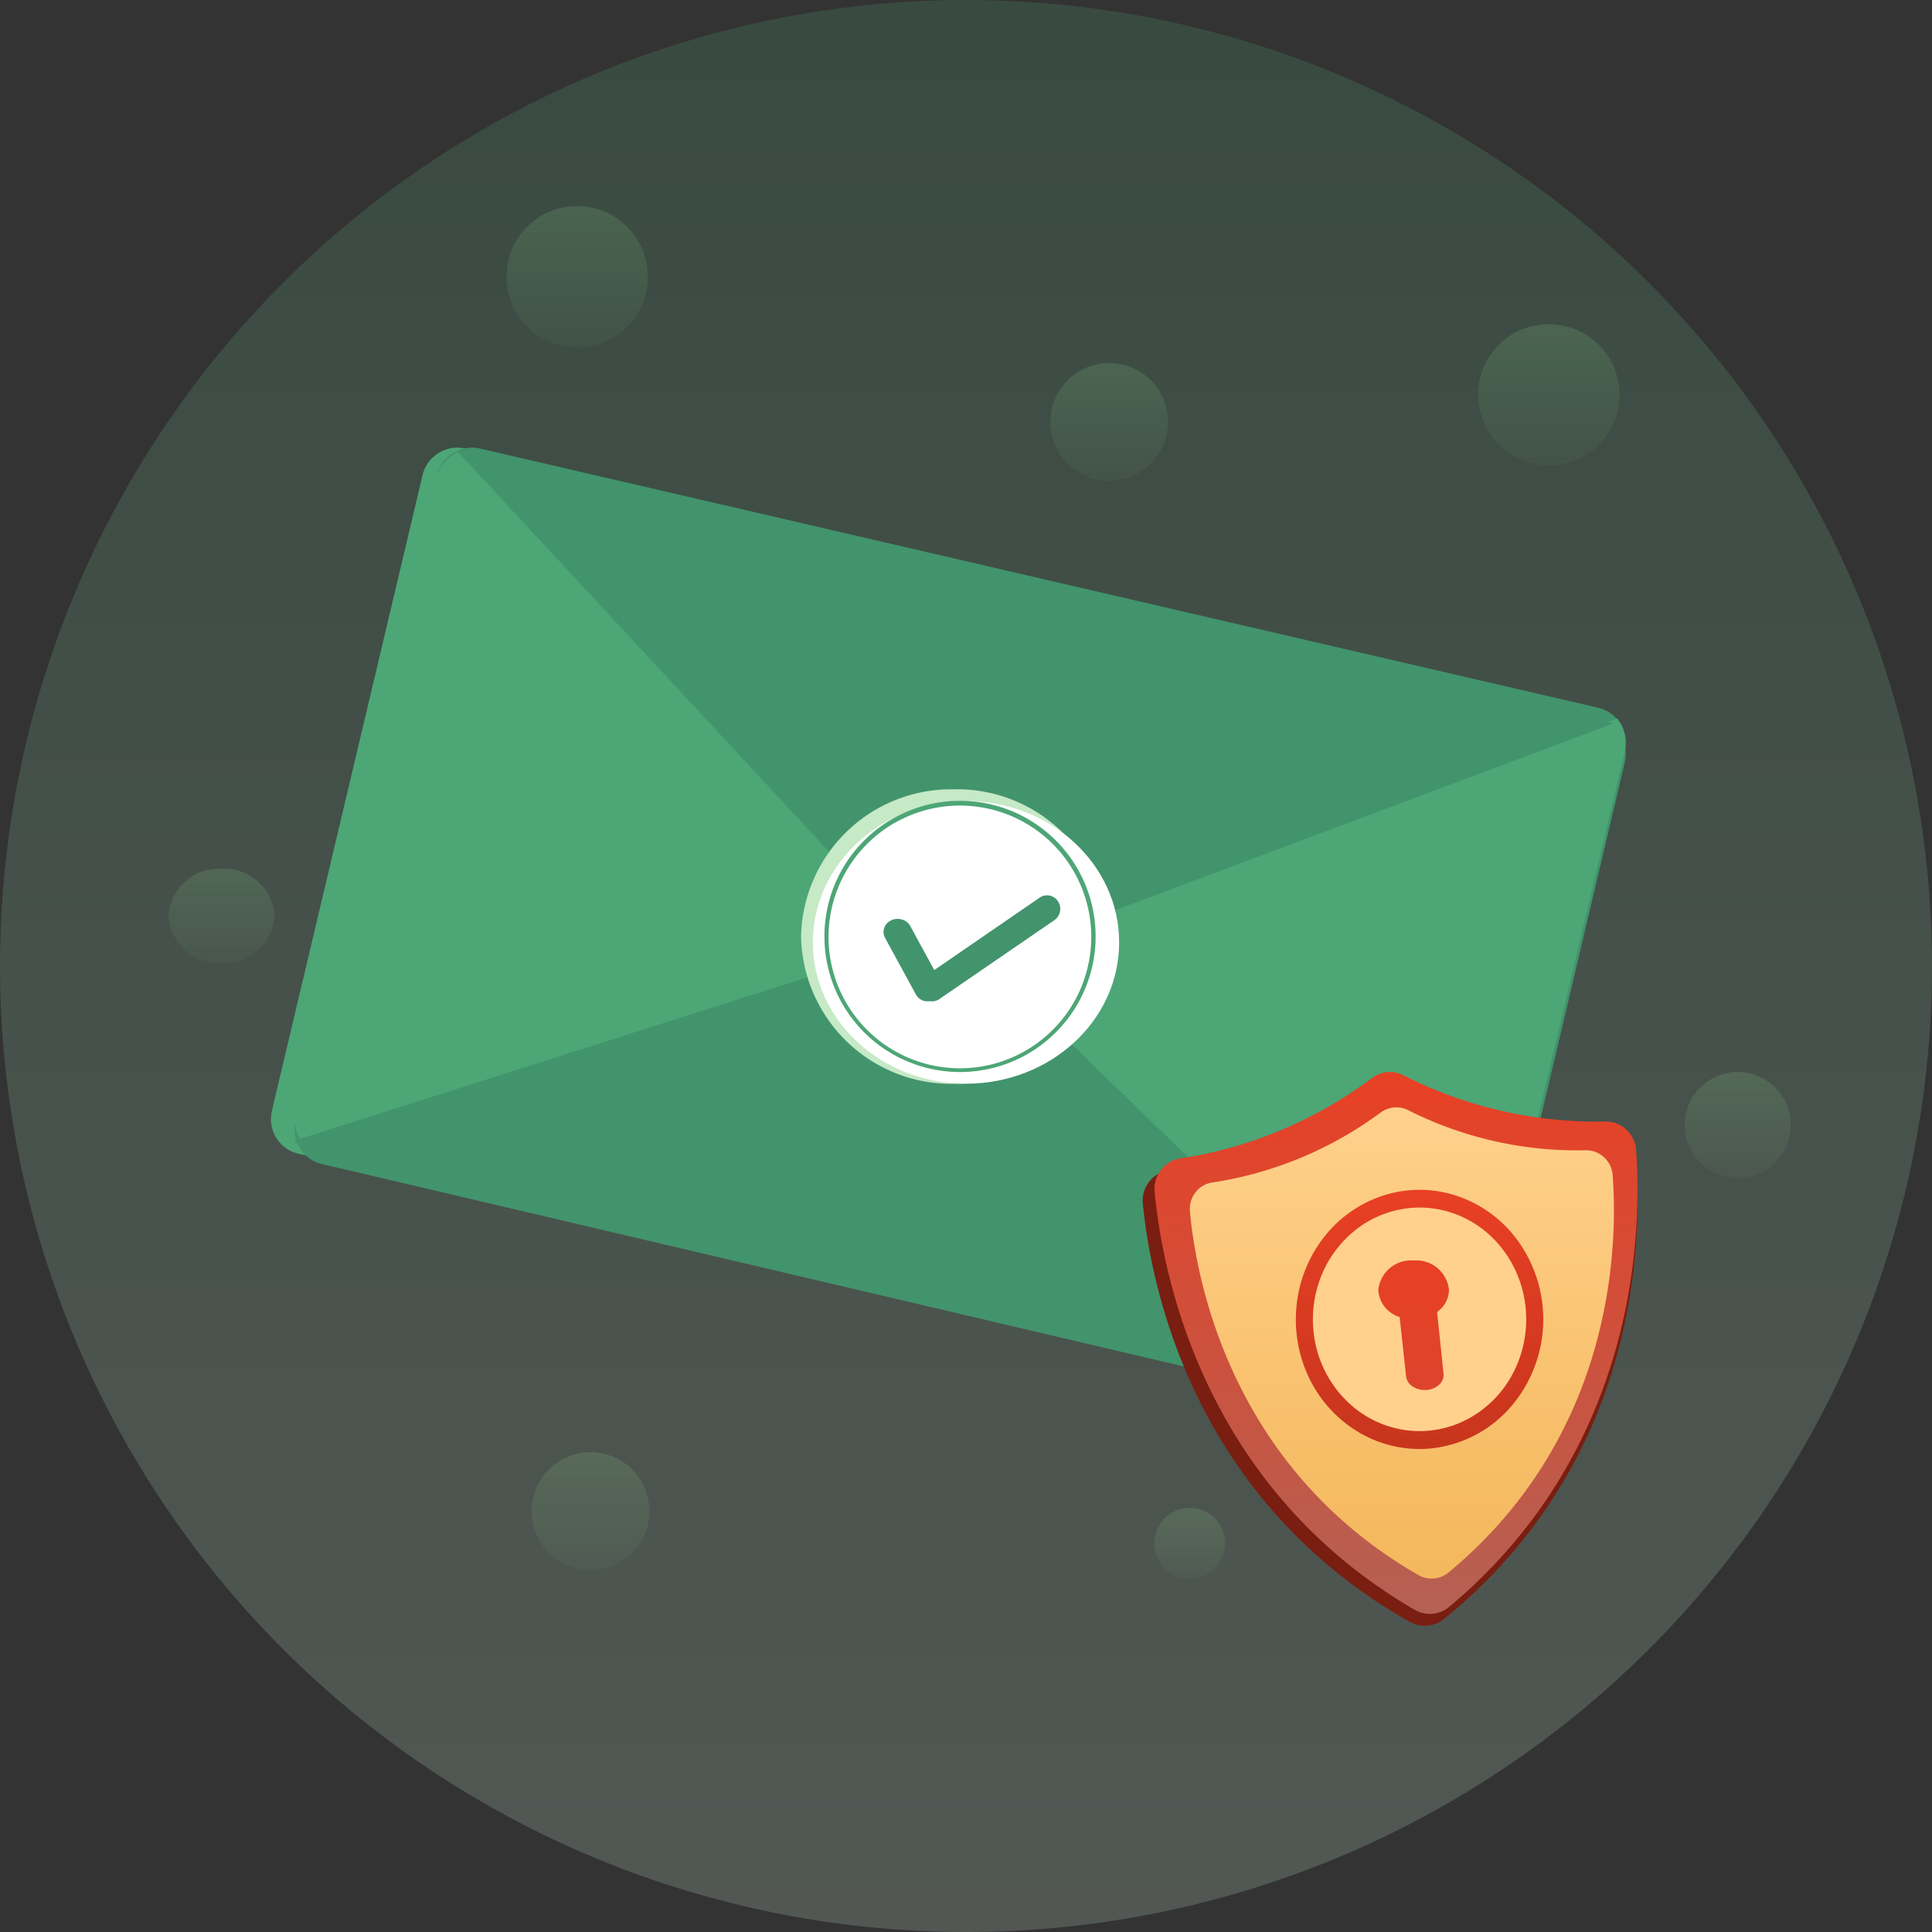<svg xmlns="http://www.w3.org/2000/svg" xmlns:xlink="http://www.w3.org/1999/xlink" width="108" height="108" viewBox="0 0 108 108">
  <rect x="0" y="0" width="108" height="108" fill="#333333" stroke="none"/>
  <defs>
    <linearGradient id="linear-gradient" x1="0.5" x2="0.5" y2="1.289" gradientUnits="objectBoundingBox">
      <stop offset="0" stop-color="#4da676"/>
      <stop offset="1" stop-color="#f3fbf2"/>
    </linearGradient>
    <linearGradient id="linear-gradient-2" x1="0.5" x2="0.5" y2="1.34" gradientUnits="objectBoundingBox">
      <stop offset="0" stop-color="#85c284"/>
      <stop offset="1" stop-color="#85c284" stop-opacity="0"/>
    </linearGradient>
    <linearGradient id="linear-gradient-9" x1="0.5" x2="0.5" y2="1" gradientUnits="objectBoundingBox">
      <stop offset="0" stop-color="#e84025"/>
      <stop offset="1" stop-color="#b46154"/>
    </linearGradient>
    <linearGradient id="linear-gradient-10" x1="0.5" x2="0.5" y2="1" gradientUnits="objectBoundingBox">
      <stop offset="0" stop-color="#ffd18c"/>
      <stop offset="1" stop-color="#f4b75b"/>
    </linearGradient>
    <linearGradient id="linear-gradient-11" x1="0.5" x2="0.5" y2="1" gradientUnits="objectBoundingBox">
      <stop offset="0" stop-color="#e84025"/>
      <stop offset="1" stop-color="#c7351d"/>
    </linearGradient>
    <linearGradient id="linear-gradient-12" x1="0.5" x2="0.5" y2="1" gradientUnits="objectBoundingBox">
      <stop offset="0" stop-color="#e84025"/>
      <stop offset="1" stop-color="#dd442c"/>
    </linearGradient>
  </defs>
  <g id="illustration" transform="translate(-113 -214)">
    <path id="Vector" d="M108,54A54,54,0,1,1,54,0,54,54,0,0,1,108,54Z" transform="translate(113 214)" opacity="0.2" fill="url(#linear-gradient)"/>
    <path id="Vector-2" data-name="Vector" d="M5.927,2.634A2.813,2.813,0,0,1,2.963,5.268,2.813,2.813,0,0,1,0,2.634,2.813,2.813,0,0,1,2.963,0,2.813,2.813,0,0,1,5.927,2.634Z" transform="translate(122.423 262.564)" opacity="0.2" fill="url(#linear-gradient-2)"/>
    <path id="Vector-3" data-name="Vector" d="M7.9,3.951A3.951,3.951,0,1,1,3.951,0,3.951,3.951,0,0,1,7.9,3.951Z" transform="translate(195.631 232.121)" opacity="0.2" fill="url(#linear-gradient-2)"/>
    <path id="Vector-4" data-name="Vector" d="M6.585,3.293A3.293,3.293,0,1,1,3.293,0,3.293,3.293,0,0,1,6.585,3.293Z" transform="translate(142.718 295.181)" opacity="0.2" fill="url(#linear-gradient-2)"/>
    <path id="Vector-5" data-name="Vector" d="M3.951,1.976A1.976,1.976,0,1,1,1.976,0,1.976,1.976,0,0,1,3.951,1.976Z" transform="translate(177.537 298.293)" opacity="0.2" fill="url(#linear-gradient-2)"/>
    <path id="Vector-6" data-name="Vector" d="M74.314,17.139l.046-.211a1.967,1.967,0,0,0-.244-1.5,2,2,0,0,0-1.241-.887L10.89.055a2.013,2.013,0,0,0-1.514.24,1.985,1.985,0,0,0-.9,1.233l-.053.229L.1,36.869l-.046.215a1.967,1.967,0,0,0,.244,1.5,2,2,0,0,0,1.241.887l.21.049H1.77L63.287,53.9l.217.046a2.01,2.01,0,0,0,1.51-.242,1.981,1.981,0,0,0,.894-1.231l.053-.229L74.3,17.132Z" transform="translate(128.146 239.024)" fill="#4da676"/>
    <path id="Vector-7" data-name="Vector" d="M66.458,16.92l-.05.208a2.163,2.163,0,0,0-.415-1.842L29,27,1.217.265a2.25,2.25,0,0,0-.78.609A2.2,2.2,0,0,0,0,1.755l.054-.229A1.988,1.988,0,0,1,.959.295,2.048,2.048,0,0,1,2.485.054L64.958,14.536a2.028,2.028,0,0,1,.716.32,1.993,1.993,0,0,1,.537.566,1.952,1.952,0,0,1,.247,1.5Z" transform="translate(137.366 239.024)" fill="#42946c"/>
    <path id="Vector-8" data-name="Vector" d="M73.946,15.084a2.2,2.2,0,0,1,.412,1.851v.021l-8.344,35.28-.053.23a2,2,0,0,1-2.409,1.48l-.213-.046-.009,0-.009,0L1.77,39.443l-.227-.053a1.988,1.988,0,0,1-1.489-2.4l.05-.216L8.448,1.5A2.232,2.232,0,0,1,9.656,0" transform="translate(129.463 239.683)" fill="#42946c"/>
    <path id="Vector-9" data-name="Vector" d="M36.878,26.552.465,38.2a2.175,2.175,0,0,1-.409-1.837L8.332,1.48A2.208,2.208,0,0,1,9.53,0Z" transform="translate(129.463 239.683)" fill="#4da676"/>
    <path id="Vector-10" data-name="Vector" d="M37.479,1.862v.021L29.057,37.355a2.228,2.228,0,0,1-1.22,1.5L0,11.838,37.063,0a2.2,2.2,0,0,1,.416,1.862Z" transform="translate(166.341 254.171)" fill="#4da676"/>
    <path id="Vector-11" data-name="Vector" d="M36.857,0,0,11.736a2.211,2.211,0,0,0,1.266.8l61.779,14.4a2.238,2.238,0,0,0,1.491-.162Z" transform="translate(129.463 266.024)" fill="#42946c"/>
    <path id="Vector-12" data-name="Vector" d="M0,0,25.79,27.777a2.766,2.766,0,0,0,1.4.8,2.829,2.829,0,0,0,1.619-.107L64.537,15.077" transform="translate(138.683 239.354)" fill="#42946c"/>
    <path id="Vector-13" data-name="Vector" d="M17.122,8.232a8.4,8.4,0,0,1-8.561,8.232A8.4,8.4,0,0,1,0,8.232,8.4,8.4,0,0,1,8.561,0,8.4,8.4,0,0,1,17.122,8.232Z" transform="translate(157.78 258.122)" fill="#c6e9c6"/>
    <path id="Vector-14" data-name="Vector" d="M17.122,7.9c0,4.364-3.833,7.9-8.561,7.9S0,12.267,0,7.9,3.833,0,8.561,0,17.122,3.538,17.122,7.9Z" transform="translate(158.439 258.78)" fill="#fff"/>
    <path id="Vector-15" data-name="Vector" d="M5.855,14.95a7.58,7.58,0,1,1,5.711-.944,7.573,7.573,0,0,1-5.711.944Zm3.4-14.5A7.343,7.343,0,1,0,13.8,3.723,7.321,7.321,0,0,0,9.253.449Z" transform="translate(159.098 258.78)" fill="#4da676"/>
    <path id="Union" d="M2.613,5.92a.845.845,0,0,1-.281-.01v.014a.8.8,0,0,1-.307-.138.748.748,0,0,1-.217-.245L.084,2.375A.7.7,0,0,1,0,2.1.683.683,0,0,1,.04,1.818.7.7,0,0,1,.191,1.57a.778.778,0,0,1,.242-.175.834.834,0,0,1,.3-.076.846.846,0,0,1,.305.035.808.808,0,0,1,.267.14.75.75,0,0,1,.189.224l1.342,2.46L8.756.111A.723.723,0,0,1,9.3.018a.739.739,0,0,1,.455.32.775.775,0,0,1,.112.555.763.763,0,0,1-.294.48L3.11,5.807a.736.736,0,0,1-.273.109.715.715,0,0,1-.123.011A.706.706,0,0,1,2.613,5.92Z" transform="translate(162.39 264.049)" fill="#42946c"/>
    <path id="Vector-16" data-name="Vector" d="M7.9,3.951A3.951,3.951,0,1,1,3.951,0,3.951,3.951,0,0,1,7.9,3.951Z" transform="translate(141.317 225.518)" opacity="0.2" fill="url(#linear-gradient-2)"/>
    <path id="Vector-17" data-name="Vector" d="M5.927,2.963A2.963,2.963,0,1,1,2.963,0,2.963,2.963,0,0,1,5.927,2.963Z" transform="translate(207.175 273.927)" opacity="0.2" fill="url(#linear-gradient-2)"/>
    <path id="Vector-18" data-name="Vector" d="M6.585,3.293A3.293,3.293,0,1,1,3.293,0,3.293,3.293,0,0,1,6.585,3.293Z" transform="translate(171.711 234.295)" opacity="0.2" fill="url(#linear-gradient-2)"/>
    <path id="Vector-19" data-name="Vector" d="M25.767,2.763A24.773,24.773,0,0,1,14.238.172,1.744,1.744,0,0,0,12.47.324,24.74,24.74,0,0,1,1.532,4.818a1.735,1.735,0,0,0-1.148.629A1.714,1.714,0,0,0,.008,6.695c.434,4.5,2.731,16.485,14.9,23.37a1.744,1.744,0,0,0,1.965-.167C27.7,21.06,27.918,8.88,27.575,4.354A1.721,1.721,0,0,0,27,3.195,1.742,1.742,0,0,0,25.767,2.763Z" transform="translate(176.878 274.585)" fill="#791e10"/>
    <path id="Vector-20" data-name="Vector" d="M25.158,2.766A23.807,23.807,0,0,1,13.9.175a1.658,1.658,0,0,0-1.726.149A23.853,23.853,0,0,1,1.5,4.821a1.686,1.686,0,0,0-1.121.627A1.746,1.746,0,0,0,.007,6.694c.424,4.5,2.666,16.484,14.545,23.372a1.68,1.68,0,0,0,1.922-.167C27.037,21.062,27.251,8.861,26.92,4.357A1.733,1.733,0,0,0,26.356,3.2a1.672,1.672,0,0,0-1.2-.432Z" transform="translate(177.537 273.927)" fill="url(#linear-gradient-9)"/>
    <path id="Vector-21" data-name="Vector" d="M22.075,2.4A20.956,20.956,0,0,1,12.193.151a1.473,1.473,0,0,0-1.519.133A21.116,21.116,0,0,1,1.312,4.191a1.48,1.48,0,0,0-.984.547A1.5,1.5,0,0,0,.007,5.823c.357,3.91,2.339,14.334,12.77,20.321A1.484,1.484,0,0,0,14.464,26c9.269-7.688,9.465-18.294,9.173-22.212a1.5,1.5,0,0,0-.5-1.013A1.479,1.479,0,0,0,22.075,2.4Z" transform="translate(179.512 275.902)" fill="url(#linear-gradient-10)"/>
    <path id="Vector-22" data-name="Vector" d="M13.171,6.585A6.585,6.585,0,1,1,6.585,0,6.585,6.585,0,0,1,13.171,6.585Z" transform="translate(185.439 281.171)" fill="#ffd18c"/>
    <path id="Vector-23" data-name="Vector" d="M7.49,14.463a6.656,6.656,0,0,1-3.924-.881,7.1,7.1,0,0,1-2.8-3.016A7.542,7.542,0,0,1,.044,6.43,7.42,7.42,0,0,1,1.632,2.57,6.893,6.893,0,0,1,5,.283,6.615,6.615,0,0,1,9.014.342,6.918,6.918,0,0,1,12.32,2.725a7.5,7.5,0,0,1-.125,9.19A6.829,6.829,0,0,1,7.49,14.463ZM6.4,1.015a5.818,5.818,0,0,0-3.212,1.35,6.264,6.264,0,0,0-1.956,2.99A6.532,6.532,0,0,0,1.187,8.98a6.282,6.282,0,0,0,1.887,3.039,5.831,5.831,0,0,0,3.18,1.43,5.732,5.732,0,0,0,3.4-.66,6.1,6.1,0,0,0,2.48-2.528,6.51,6.51,0,0,0,.077-5.892A6.207,6.207,0,0,0,10.756,2.46,5.891,5.891,0,0,0,8.713,1.282,5.709,5.709,0,0,0,6.4,1.015Z" transform="translate(185.439 280.512)" fill="url(#linear-gradient-11)"/>
    <path id="Vector-24" data-name="Vector" d="M0,0V4.61" transform="translate(192.024 286.439)" fill="#6d6d6d"/>
    <path id="Union-2" data-name="Union" d="M1.932,7.053a.8.8,0,0,1-.378-.56L1.192,3.158A1.669,1.669,0,0,1,0,1.646,1.834,1.834,0,0,1,1.976,0,1.834,1.834,0,0,1,3.951,1.646a1.541,1.541,0,0,1-.665,1.232l.36,3.458a.725.725,0,0,1-.239.6,1.168,1.168,0,0,1-.708.3q-.047,0-.094,0A1.237,1.237,0,0,1,1.932,7.053Z" transform="translate(190.049 284.464)" fill="url(#linear-gradient-12)"/>
  </g>
</svg>
